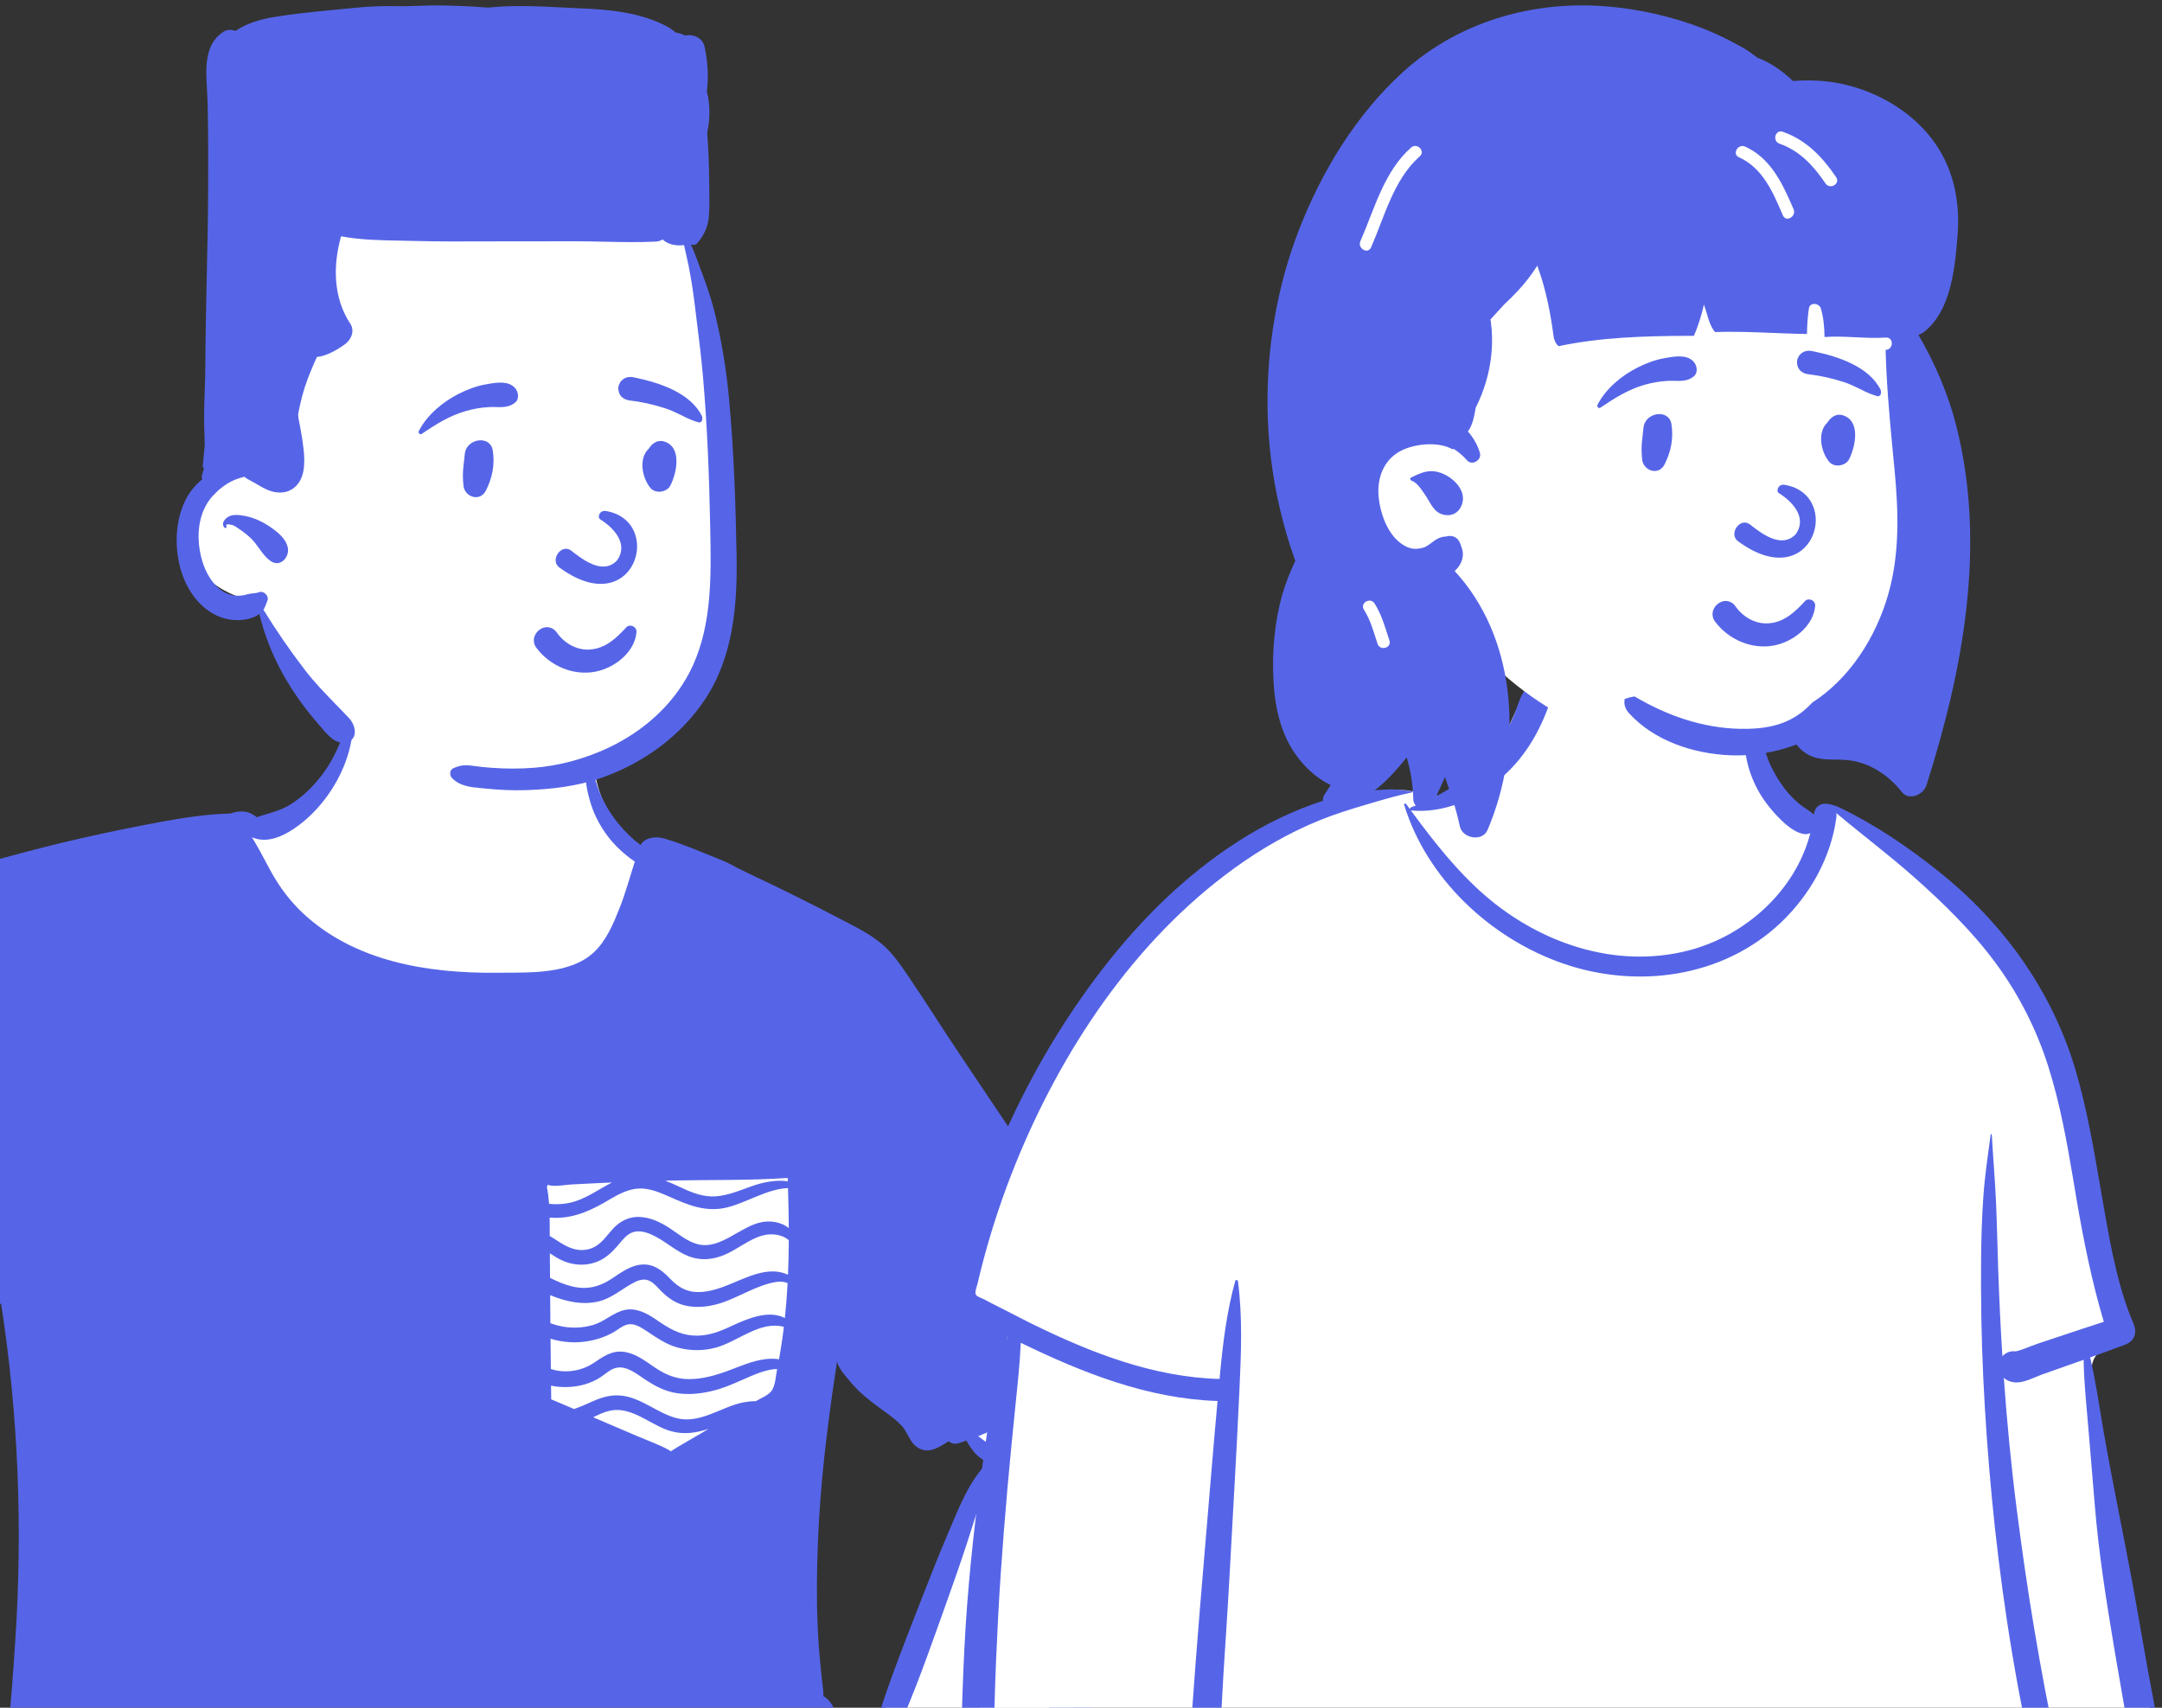 <svg width="276" height="218" viewBox="0 0 276 218" fill="none" xmlns="http://www.w3.org/2000/svg">
<rect x="0" y="0" width="276" height="218" fill="#333333" stroke="none"/>
<path fill-rule="evenodd" clip-rule="evenodd" d="M47.96 85.846C58.516 85.09 72.987 87.183 76.041 99.224C76.988 103.606 78.853 105.529 81.987 108.394C101.882 133.867 32.469 138.15 28.9 113.31C21.383 116.048 13.2 116.628 5.678 119.397C1.599 120.904 -2.101 123.283 -5.646 125.771C-20.101 136.042 -34.352 146.606 -48.756 156.95C-43.182 159.518 -32.584 169.321 -36.903 175.909C-37.909 177.193 -39.402 178.077 -40.723 179.016L-41.419 179.513C-42.917 180.587 -45.44 182.418 -46.835 183.413L-47.092 183.6C-47.193 183.674 -47.306 183.756 -47.409 183.829C-37.351 198.541 -25.578 212.116 -12.52 224.235C-11.409 225.27 -11.864 227.581 -13.473 227.851L-15.39 228.132C-21.581 229.033 -27.889 229.845 -34.127 229.356C-40.203 228.694 -43.864 223.314 -48.017 219.417C-56.311 210.937 -64.031 201.89 -71.064 192.334L-71.21 192.132C-73.399 189.14 -76.304 186.082 -76.517 182.218C-76.904 181.057 -75.884 179.392 -74.903 178.6L-74.569 178.117C-69.31 170.551 -63.358 163.255 -55.901 157.775C-55.929 156.958 -55.552 156.1 -54.805 155.559L-23.641 132.998C-15.6 127.463 -8.127 120.957 0.589 116.487C9.5 112.194 19.558 112.026 28.69 108.443C28.884 105.861 34.31 105.202 34.138 105.6C39.864 102.144 42.811 98.03 43.72 94.249C44.63 90.47 43.499 87.021 47.96 85.846ZM125.025 166.846C134.66 152.341 143.846 168.389 147.857 178.062C152.597 191.299 142.781 207.581 136.441 218.992C134.105 222.161 131.033 228.845 126.917 229.33C116.545 229.288 106.159 228.558 95.782 228.34C89.08 226.677 98.482 216.603 104.976 220.282C106.944 221.019 107.927 223.254 109.845 223.971C110.545 224.12 110.593 223.808 110.877 223.112L110.918 223.014C111.425 221.809 111.916 220.598 112.415 219.389C116.641 208.98 121.108 198.663 125.549 188.35C126.498 186.111 125.167 184.267 123.437 182.934C122.113 181.843 116.419 179.181 121.783 180.352C119.718 175.556 122.2 170.687 125.025 166.846ZM101.101 146.991C102.028 146.874 103.22 147.81 103.362 148.716C104.546 156.227 103.227 163.653 101.646 171L101.356 172.346C100.773 175.026 100.121 177.759 98.667 180.107C97.183 182.504 94.938 184.311 92.361 185.409C84.094 188.705 73.811 185.446 67.73 179.284C63.839 173.952 67.26 167.255 67.912 161.411C67.295 159.836 67.068 158.016 66.711 156.392L66.667 156.198L65.281 150.142C64.974 148.806 65.948 146.978 67.547 147.162C78.695 148.441 89.965 148.384 101.101 146.991Z" fill="white"/>
<path fill-rule="evenodd" clip-rule="evenodd" d="M140.037 164.949C140.003 164.799 140.182 164.685 140.299 164.797C142.26 166.688 143.645 169.105 145.166 171.345C146.614 173.478 148.19 175.529 149.27 177.883C150.273 180.071 150.92 182.291 151.113 184.696C151.305 187.084 151.056 189.477 150.635 191.828C149.806 196.461 148.036 200.848 146.092 205.109C144.202 209.251 142.067 213.275 139.813 217.226L139.004 218.637C138.018 220.355 137.022 222.068 135.955 223.732C134.627 225.803 133.415 227.94 131.664 229.669C130.421 230.898 128.078 229.669 128.644 227.911C128.89 227.145 129.084 226.424 129.464 225.714C129.754 225.173 130.081 224.648 130.387 224.114C131.001 223.048 131.609 221.977 132.223 220.91C133.511 218.669 134.869 216.468 136.146 214.219C138.361 210.319 140.452 206.344 142.302 202.256L142.519 201.772C144.221 197.985 145.833 194.063 146.58 189.967C147.367 185.651 146.662 181.582 145.131 177.526C144.337 175.428 143.446 173.378 142.52 171.335L142.342 170.945C141.447 168.995 140.498 167.056 140.037 164.949ZM44.791 90.296C44.809 90.219 44.938 90.214 44.95 90.296C45.501 93.961 44.275 97.837 42.279 100.886C41.189 102.551 39.845 104.055 38.261 105.264L38.138 105.357C36.52 106.566 34.335 107.735 32.326 106.95C32.263 106.926 32.204 106.899 32.149 106.867C32.376 107.217 32.584 107.586 32.796 107.954C33.428 109.05 33.994 110.186 34.61 111.291C35.712 113.269 37.024 115.038 38.682 116.588C45.314 122.78 54.626 124.251 63.371 124.181L63.988 124.175C67.829 124.148 72.853 124.344 75.819 121.563C77.412 120.069 78.289 117.945 79.083 115.952C79.862 113.997 80.395 111.98 81.042 109.992C79.691 109.066 78.451 107.934 77.477 106.611C76.462 105.234 75.695 103.683 75.253 102.028L75.187 101.781C74.845 100.461 74.5 98.715 75.052 97.468C75.115 97.324 75.35 97.334 75.418 97.468C75.715 98.065 75.771 98.737 75.955 99.375C76.167 100.117 76.407 100.854 76.724 101.557C77.336 102.92 78.144 104.214 79.114 105.348C79.915 106.287 80.782 107.148 81.774 107.873C82.359 106.863 83.713 106.727 84.849 107.06C86.37 107.505 87.871 108.076 89.338 108.679L89.631 108.8C91.081 109.402 92.72 109.955 94.078 110.776C94.902 111.169 95.692 111.565 96.436 111.915C100.141 113.656 103.792 115.505 107.426 117.388L108.205 117.792C109.727 118.585 111.236 119.386 112.56 120.492C113.908 121.618 114.954 123.157 115.938 124.6C118.187 127.898 120.305 131.291 122.528 134.607C127.017 141.298 131.506 147.99 136.022 154.666C137.114 156.281 138.345 157.858 139.325 159.542C140.263 161.152 140.238 162.805 140.055 164.602L140.02 164.932C139.67 168.228 139.067 171.393 137.218 174.22C134.308 178.664 129.724 181.431 124.876 183.336C125.468 183.777 126.024 184.253 126.73 184.557C127.816 185.021 128.975 185.261 130.15 185.357C131.403 185.458 132.815 185.145 133.831 185.997C134.238 186.337 134.25 187.156 133.831 187.496C132.855 188.293 131.593 188.065 130.404 187.931L130.332 187.924C129.229 187.802 128.141 187.597 127.104 187.192C126.849 187.091 126.594 186.979 126.349 186.855C126.357 186.877 126.361 186.902 126.357 186.93C126.179 188.286 125.796 189.568 125.39 190.863L125.132 191.685C124.609 193.362 124.082 195.034 123.539 196.707C122.507 199.891 121.381 203.046 120.251 206.196L119.276 208.915C118.275 211.704 117.261 214.489 116.14 217.232C115.448 218.925 114.752 220.617 114.057 222.308C113.378 223.959 112.814 225.742 111.972 227.315C111.279 228.609 109.391 227.682 109.693 226.352C110.091 224.607 110.841 222.875 111.413 221.176C111.995 219.452 112.566 217.726 113.158 216.005C114.187 213.017 115.328 210.069 116.475 207.124L117.611 204.204C118.726 201.343 119.854 198.484 121.059 195.66L121.191 195.351C122.442 192.397 123.736 189.076 126.011 186.787C126.039 186.755 126.081 186.739 126.122 186.735C125.564 186.432 125.04 186.064 124.58 185.629L124.558 185.606C124.375 185.413 123.624 184.463 123.382 183.895C123.067 184.007 122.752 184.115 122.438 184.221C121.889 184.407 121.435 184.273 121.114 183.979L120.503 184.358C119.85 184.757 119.148 185.135 118.426 185.154C117.517 185.179 116.803 184.677 116.318 183.936C115.881 183.275 115.621 182.561 115.068 181.968C114.524 181.386 113.896 180.894 113.252 180.426L112.494 179.874C111.105 178.859 109.758 177.833 108.639 176.493C108.077 175.817 107.323 175.013 106.981 174.2C106.914 174.044 106.873 173.895 106.865 173.752C106.79 174.26 106.713 174.769 106.636 175.277C105.563 182.423 104.695 189.619 104.417 196.844C104.281 200.409 104.221 203.977 104.38 207.543C104.458 209.324 104.589 211.104 104.768 212.879C104.856 213.768 104.948 214.656 105.057 215.542L105.081 215.747C105.113 216.018 105.133 216.28 105.11 216.53C105.975 216.956 106.473 218.035 106.82 218.877C107.083 219.519 106.879 220.143 106.454 220.593C106.961 221.056 107.414 221.599 107.793 222.221C107.87 222.347 107.704 222.445 107.607 222.366C106.983 221.871 106.311 221.463 105.611 221.15C105.243 221.29 104.842 221.327 104.472 221.226C104.071 221.115 103.725 220.848 103.475 220.507C101.486 220.18 99.419 220.579 97.628 221.825C97.257 222.085 96.92 222.378 96.599 222.697C96.544 222.753 96.487 222.824 96.43 222.892L96.821 223.042C96.983 223.104 97.115 223.151 97.166 223.162C97.507 223.231 97.853 223.269 98.199 223.298L98.719 223.341C100.711 223.506 102.698 223.561 104.551 224.395C104.941 224.57 104.805 225.171 104.437 225.272C103.084 225.639 101.741 225.611 100.363 225.512L100.068 225.49C98.787 225.392 97.412 225.397 96.162 225.044C96.461 225.862 96.054 226.931 94.805 227.098C91.054 227.598 87.278 227.362 83.523 227.031C79.73 226.696 75.939 226.38 72.136 226.181C59.835 225.533 47.516 225.658 35.204 225.834L28.247 225.935C22.698 226.013 17.149 226.073 11.6 226.031L9.003 226.007C7.906 225.996 6.808 225.983 5.711 225.95L5.054 225.929C3.747 225.882 2.018 226.078 0.883 225.305C-0.054 224.667 -0.262 223.499 0.303 222.555C0.466 222.284 0.69 222.042 0.924 221.806C1.404 217.703 1.674 213.58 1.949 209.458C2.905 195.036 2.347 180.689 0.141 166.412C-5.776 168.222 -11.604 170.491 -17.281 172.925C-20.352 174.242 -23.407 175.608 -26.427 177.04C-29.183 178.349 -31.951 179.984 -34.896 180.835C-35.164 181.072 -35.538 181.186 -35.87 181.08L-35.913 181.065H-35.915C-36.218 181.135 -36.555 181.093 -36.885 180.894C-36.952 180.853 -37.019 180.812 -37.086 180.77L-37.186 180.707C-38.223 180.053 -39.266 179.249 -39.999 178.265C-40.891 179.091 -41.849 179.849 -42.791 180.617C-43.814 181.451 -44.833 182.289 -45.844 183.136C-46.245 183.472 -46.688 183.793 -47.042 184.18L-47.094 184.237C-47.102 184.247 -47.11 184.256 -47.117 184.265C-45.584 185.257 -44.243 186.763 -43.041 188.071C-41.75 189.476 -40.504 190.925 -39.268 192.38L-38.072 193.792C-29.611 203.786 -21.064 214.143 -10.11 221.489C-8.379 222.65 -10.03 225.478 -11.749 224.291C-15.003 222.05 -18.082 219.56 -21.039 216.94C-26.22 212.353 -30.883 207.207 -35.248 201.844C-37.458 199.13 -39.602 196.349 -41.703 193.55L-42.416 192.601C-43.366 191.335 -44.312 190.065 -45.217 188.766L-45.406 188.494C-46.2 187.348 -47.044 186.06 -47.556 184.741C-47.752 184.94 -47.975 185.107 -48.299 185.234C-48.854 185.45 -49.535 184.995 -49.67 184.454C-50.001 183.141 -48.86 182.36 -47.931 181.663C-46.804 180.821 -45.655 180.008 -44.504 179.199L-44.093 178.909C-42.654 177.887 -41.207 176.84 -39.639 176.033C-39.592 175.97 -39.535 175.911 -39.47 175.859C-39.395 175.801 -39.322 175.743 -39.248 175.686C-41.121 172.648 -43.175 169.727 -45.466 166.967C-47.19 164.892 -49.019 162.909 -50.955 161.032L-51.825 160.189C-53.14 158.919 -54.508 157.63 -55.968 156.525L-56.425 157.044C-57.035 157.734 -57.651 158.419 -58.303 159.068C-59.586 160.343 -60.851 161.645 -62.11 162.945C-64.201 165.11 -66.221 167.34 -68.234 169.574L-69.241 170.691C-71.338 173.019 -73.585 175.304 -75.491 177.792L-75.586 177.918C-76.419 179.035 -77.011 180.27 -76.624 181.689C-76.251 183.056 -75.364 184.269 -74.599 185.45L-74.523 185.568C-71.401 190.433 -68.057 195.174 -64.474 199.711C-57.3 208.797 -49.116 217.409 -39.35 223.727C-37.997 224.602 -39.261 226.779 -40.617 225.894C-46.32 222.164 -51.559 217.685 -56.379 212.875C-60.803 208.46 -64.813 203.599 -68.57 198.61C-70.402 196.176 -72.157 193.691 -73.839 191.149C-75.469 188.684 -77.356 186.147 -78.538 183.427C-79.158 181.996 -79.386 180.447 -78.879 178.94C-78.413 177.554 -77.493 176.403 -76.535 175.321L-76.445 175.22C-74.244 172.746 -72.003 170.302 -69.743 167.881C-67.474 165.452 -65.102 163.111 -62.68 160.837C-60.778 159.049 -58.795 157.472 -56.674 156.011C-56.865 155.876 -57.056 155.746 -57.25 155.62C-57.843 155.235 -57.992 154.41 -57.473 153.886C-56.054 152.453 -54.419 151.207 -52.881 149.903C-51.435 148.676 -49.989 147.449 -48.543 146.221C-45.6 143.725 -42.657 141.228 -39.714 138.73C-34.428 134.245 -29.171 129.729 -23.903 125.223C-21.706 123.345 -19.489 121.491 -17.277 119.631L-13.348 116.323L-11.426 114.709C-10.441 113.884 -9.436 113.068 -8.316 112.439C-5.681 110.959 -2.514 110.318 0.389 109.533L0.582 109.481C3.838 108.59 7.111 107.751 10.403 107.003C13.698 106.255 17.007 105.575 20.33 104.958C23.316 104.403 26.373 103.927 29.418 103.857C30.174 103.569 31.122 103.468 31.866 103.776C32.172 103.903 32.494 104.09 32.779 104.327C34.268 103.803 35.737 103.553 37.128 102.667C38.518 101.784 39.747 100.623 40.781 99.343C42.92 96.695 44.039 93.565 44.791 90.296ZM79.024 179.998C77.843 179.916 76.781 180.404 75.727 180.923C76.321 181.181 76.915 181.437 77.509 181.69L81.463 183.38C82.769 183.936 84.152 184.421 85.393 185.107C85.483 185.156 85.553 185.216 85.607 185.285C86.897 184.458 88.262 183.72 89.571 182.934C89.87 182.756 90.17 182.577 90.471 182.397C88.913 182.919 87.316 183.18 85.624 182.691C83.367 182.04 81.408 180.166 79.024 179.998ZM82.258 176.039L82.046 175.895C80.901 175.109 79.534 174.098 78.144 174.804C77.489 175.138 76.952 175.675 76.307 176.033C75.658 176.395 74.944 176.672 74.219 176.84C73.018 177.117 71.641 177.158 70.348 176.89L70.368 178.638C71.346 179.042 72.317 179.456 73.289 179.873C73.92 179.657 74.527 179.398 75.166 179.113L75.596 178.92C76.826 178.367 78.068 177.997 79.427 178.172C81.986 178.501 83.92 180.404 86.367 181.038C89.368 181.817 92.075 179.578 94.909 179.024C95.377 178.932 95.859 178.878 96.338 178.87L96.497 178.869L96.567 178.827C97.177 178.469 98.091 178.127 98.516 177.524C98.977 176.872 99.017 175.776 99.168 175.009C99.184 174.933 99.2 174.854 99.214 174.777C98.947 174.777 98.675 174.79 98.399 174.842C97.534 175.002 96.719 175.308 95.913 175.651C94.388 176.299 92.897 177.036 91.291 177.468C89.72 177.89 88.077 178.091 86.458 177.857C84.878 177.629 83.566 176.916 82.258 176.039ZM82.504 169.894L82.267 169.741C81.642 169.342 80.925 168.929 80.158 169.076C79.474 169.208 78.886 169.753 78.289 170.089C76.981 170.827 75.513 171.23 74.017 171.333C72.771 171.418 71.479 171.266 70.281 170.896L70.322 174.765C70.761 174.905 71.215 175.005 71.694 175.041C73.145 175.149 74.562 174.801 75.78 174L76.395 173.591C77.449 172.897 78.439 172.348 79.834 172.6C81.215 172.853 82.374 173.738 83.503 174.509L83.688 174.634C84.984 175.491 86.299 176.043 87.89 176.057C89.608 176.07 91.305 175.592 92.904 175.004C94.492 174.421 96.001 173.722 97.699 173.508C98.219 173.443 98.852 173.423 99.448 173.526C99.527 173.086 99.601 172.65 99.672 172.211C99.826 171.268 99.957 170.327 100.072 169.385C97.059 168.574 94.278 171.197 91.481 172.006C89.857 172.474 88.091 172.469 86.468 172.016C84.966 171.596 83.785 170.727 82.504 169.894ZM82.511 163.378C81.868 163.254 81.233 163.551 80.686 163.856C79.291 164.63 78.087 165.707 76.507 166.114C74.475 166.637 72.252 166.186 70.234 165.33C70.242 166.525 70.251 167.72 70.262 168.915C70.641 169.058 71.031 169.174 71.428 169.267C72.84 169.589 74.337 169.546 75.729 169.138C77.147 168.723 78.234 167.602 79.657 167.251C81.112 166.892 82.483 167.591 83.655 168.386L84.008 168.627C85.347 169.536 86.647 170.326 88.323 170.481C90.096 170.644 91.636 170.089 93.22 169.353L93.589 169.183C95.594 168.261 98.196 167.212 100.197 168.261C100.355 166.773 100.469 165.285 100.546 163.795C100.27 163.692 99.985 163.618 99.656 163.616C98.871 163.612 98.047 163.86 97.315 164.118C95.716 164.683 94.227 165.525 92.644 166.129C91.142 166.704 89.479 167.003 87.879 166.746C86.395 166.507 85.282 165.732 84.256 164.669L84.107 164.512C83.659 164.033 83.177 163.507 82.511 163.378ZM83.686 157.854C82.944 157.462 82.042 157.098 81.183 157.212C80.366 157.32 79.82 157.875 79.316 158.469L79.044 158.794C78.141 159.862 77.254 160.758 75.865 161.198C74.424 161.65 72.898 161.473 71.558 160.81C71.082 160.574 70.639 160.281 70.195 159.991L70.218 163.13C71.107 163.572 72.012 163.973 73.006 164.215C74.839 164.661 76.397 164.33 77.965 163.319L78.13 163.212C79.311 162.436 80.521 161.513 81.981 161.426C83.404 161.34 84.472 162.13 85.41 163.097L85.52 163.211C86.702 164.458 87.896 165.067 89.655 164.923C91.36 164.784 92.956 164.031 94.518 163.381L94.659 163.323C96.088 162.736 97.734 162.132 99.302 162.356C99.679 162.409 100.165 162.526 100.597 162.729C100.66 161.26 100.69 159.79 100.695 158.319C99.804 157.545 98.417 157.417 97.302 157.734C95.555 158.229 94.125 159.509 92.456 160.203C90.977 160.82 89.435 160.958 87.926 160.375C86.367 159.772 85.146 158.625 83.686 157.854ZM100.597 151.67C97.987 151.76 95.432 153.459 92.941 154.107C90.155 154.83 87.883 153.844 85.403 152.75L85.082 152.61C83.81 152.05 82.442 151.548 81.032 151.776C79.657 152.001 78.441 152.762 77.258 153.451L77.032 153.582C74.878 154.808 72.686 155.648 70.17 155.438C70.184 156.228 70.179 157.015 70.181 157.787C70.594 158.023 70.991 158.291 71.369 158.535L71.505 158.62C72.703 159.371 73.939 159.863 75.368 159.401C76.749 158.952 77.398 157.75 78.347 156.76C79.219 155.85 80.356 155.298 81.63 155.35C83.001 155.405 84.298 156.009 85.431 156.748C86.564 157.486 87.66 158.44 88.986 158.81C91.96 159.636 94.508 156.49 97.321 156C98.502 155.793 99.804 156.055 100.695 156.767C100.685 155.071 100.648 153.37 100.597 151.67ZM78.126 150.958C77.759 150.972 77.391 150.987 77.023 151.003C75.662 151.062 74.3 151.129 72.939 151.205C71.996 151.257 70.838 151.546 69.913 151.258C69.89 151.353 69.858 151.444 69.817 151.532C69.956 152.229 70.043 152.949 70.096 153.678C70.95 153.77 71.818 153.738 72.659 153.563C74.68 153.144 76.321 151.869 78.126 150.958ZM100.558 150.373C95.586 150.716 90.577 150.598 85.597 150.705L85 150.719C84.976 150.719 84.953 150.722 84.93 150.722C85.5 150.943 86.067 151.196 86.632 151.455L87.195 151.714C88.53 152.327 89.887 152.829 91.38 152.721C92.98 152.605 94.486 151.951 95.982 151.424C97.407 150.92 99.05 150.581 100.572 150.802C100.567 150.659 100.563 150.517 100.558 150.373Z" fill="#5665E7"/>
<path fill-rule="evenodd" clip-rule="evenodd" d="M59.347 16.092C70.518 16.092 86.868 23.554 88.098 30.733C89.546 39.194 92.765 71.008 91.012 81.419C89.261 91.83 82.428 99.522 67.32 99.522C52.212 99.522 40.934 91.28 38.345 88.45C35.756 85.619 32.619 76.813 32.619 76.813C32.619 76.813 24.347 75.41 24.308 68.813C24.27 62.217 28.464 60.178 28.464 60.178C28.464 60.178 26.2 32.812 30.957 26.035C35.715 19.257 48.177 16.092 59.347 16.092Z" fill="white"/>
<path fill-rule="evenodd" clip-rule="evenodd" d="M93.073 50.941C93.685 57.591 93.915 64.299 94.033 70.974C94.147 77.299 93.591 83.896 89.988 89.305C86.839 94.036 82.042 97.47 76.701 99.324C73.661 100.381 70.295 100.772 67.085 100.869C65.427 100.918 63.764 100.847 62.116 100.676C61.908 100.654 61.699 100.635 61.491 100.617C60.095 100.493 58.71 100.369 57.693 99.314C57.372 98.981 57.376 98.298 57.851 98.082C58.753 97.67 59.365 97.627 60.355 97.763C61.175 97.875 61.997 97.964 62.823 98.02C64.594 98.145 66.377 98.149 68.147 98.013C71.401 97.763 74.73 96.844 77.684 95.45C82.318 93.262 86.297 89.676 88.446 84.971C90.909 79.583 90.785 73.353 90.669 67.551L90.665 67.313C90.537 60.877 90.299 54.462 89.74 48.048C89.529 45.622 89.227 43.208 88.925 40.794C88.84 40.115 88.755 39.435 88.672 38.755C88.473 37.11 88.212 35.472 87.891 33.846C87.794 33.356 87.681 32.869 87.568 32.382C87.483 32.016 87.398 31.651 87.321 31.284C87.189 31.305 87.055 31.317 86.917 31.323C86.095 31.351 85.196 31.15 84.586 30.566C84.351 30.725 84.054 30.826 83.697 30.843C81.509 30.951 79.301 30.903 77.097 30.855C75.892 30.829 74.689 30.803 73.492 30.802C70.093 30.8 66.692 30.802 63.29 30.812C62.771 30.813 62.252 30.815 61.734 30.817C58.853 30.828 55.967 30.839 53.09 30.762C52.48 30.746 51.866 30.736 51.251 30.725C48.673 30.68 46.058 30.635 43.54 30.168C42.492 33.896 42.529 37.991 44.715 41.321C45.332 42.26 44.831 43.366 44.026 43.953C43.204 44.551 41.725 45.469 40.46 45.563C40.412 45.673 40.361 45.783 40.312 45.893C40.238 46.057 40.164 46.222 40.092 46.385C39.489 47.762 38.945 49.147 38.564 50.604C38.368 51.355 38.199 52.118 38.057 52.886C38.069 53.021 38.081 53.155 38.095 53.289C38.095 53.303 38.097 53.316 38.099 53.332C38.107 53.387 38.116 53.45 38.123 53.486C38.141 53.58 38.158 53.675 38.176 53.77C38.23 54.06 38.285 54.351 38.343 54.641C38.526 55.576 38.667 56.519 38.768 57.465C38.951 59.197 38.933 61.448 37.245 62.474C36.342 63.023 35.26 62.966 34.306 62.597C33.774 62.392 33.308 62.116 32.827 61.831C32.729 61.772 32.63 61.714 32.529 61.655C32.375 61.565 32.216 61.481 32.058 61.398C31.86 61.293 31.661 61.189 31.471 61.07C31.376 61.011 31.286 60.941 31.201 60.866C30.562 61.001 29.939 61.255 29.588 61.429C28.65 61.895 27.826 62.57 27.125 63.346C25.637 64.997 25.19 67.323 25.398 69.483C25.593 71.491 26.381 73.799 27.969 75.137C28.66 75.719 29.521 76.059 30.432 76.049C30.881 76.046 31.294 75.951 31.727 75.837C31.912 75.788 32.115 75.767 32.318 75.746C32.585 75.718 32.851 75.69 33.075 75.6C33.659 75.367 34.379 76.081 34.141 76.668C34.088 76.798 34.041 76.924 33.997 77.046C33.891 77.335 33.793 77.6 33.635 77.843C35.264 80.503 37.048 83.082 38.947 85.556C40.15 87.122 41.504 88.514 42.863 89.912C43.437 90.501 44.012 91.092 44.577 91.698C45.418 92.599 45.768 94.374 44.246 94.76C42.909 95.102 41.87 93.875 41.045 92.902C40.935 92.771 40.828 92.645 40.725 92.528C37.115 88.421 34.387 83.705 33.109 78.382C32.534 78.791 31.873 79.013 31.176 79.11C29.789 79.301 28.386 79.027 27.17 78.325C22.567 75.666 21.454 68.481 23.609 63.977C24.13 62.894 24.897 61.925 25.834 61.174C25.76 61.033 25.731 60.867 25.778 60.689C25.862 60.378 25.953 60.071 26.049 59.765C25.944 59.718 25.867 59.622 25.882 59.479C25.955 58.729 26.027 57.98 26.098 57.231L26.137 56.822C26.129 56.416 26.116 56.01 26.104 55.603C26.076 54.671 26.048 53.738 26.059 52.801C26.07 51.803 26.104 50.806 26.137 49.809C26.177 48.662 26.216 47.515 26.22 46.367C26.233 42.651 26.314 38.936 26.396 35.222C26.479 31.458 26.561 27.694 26.572 23.927C26.584 20.269 26.592 16.604 26.496 12.948C26.494 12.922 26.494 12.896 26.493 12.871C26.493 12.848 26.492 12.825 26.492 12.802C26.48 12.353 26.451 11.881 26.422 11.397C26.26 8.722 26.077 5.669 28.498 4.066C28.968 3.755 29.555 3.751 30.066 3.952C31.538 2.926 33.383 2.432 35.148 2.147C37.749 1.727 40.368 1.475 42.988 1.223C43.755 1.149 44.521 1.075 45.287 0.997C47.054 0.818 48.913 0.75 50.691 0.789C51.617 0.809 52.548 0.776 53.481 0.742C54.361 0.711 55.243 0.679 56.122 0.693C58.175 0.726 60.245 0.803 62.306 0.972C62.354 0.967 62.403 0.963 62.451 0.958C62.5 0.954 62.55 0.949 62.598 0.944C65.72 0.645 68.84 0.803 71.961 0.962C72.716 1 73.472 1.039 74.228 1.07C77.922 1.226 81.823 1.608 85.141 3.377C85.567 3.604 85.929 3.862 86.237 4.15C86.669 4.211 87.082 4.333 87.451 4.539C88.519 4.323 89.711 4.802 89.965 6.042C90.332 7.858 90.472 9.69 90.251 11.533C90.249 11.556 90.246 11.58 90.243 11.604C90.241 11.625 90.238 11.647 90.236 11.668C90.682 13.377 90.652 15.244 90.281 16.93C90.438 19.059 90.527 21.195 90.539 23.328C90.541 23.651 90.546 23.974 90.55 24.299C90.567 25.459 90.584 26.627 90.477 27.776C90.356 29.068 89.824 30.092 88.987 31.074C88.829 31.259 88.562 31.289 88.341 31.244C88.283 31.233 88.234 31.217 88.188 31.198C88.601 32.084 88.943 33.014 89.278 33.924C89.352 34.126 89.426 34.326 89.5 34.525C90.15 36.269 90.779 38.042 91.225 39.849C92.13 43.492 92.726 47.204 93.073 50.941ZM30.382 67.427C30.195 67.298 30.007 67.168 29.803 67.072C29.777 67.06 28.699 66.71 28.908 67.171C28.979 67.325 28.793 67.496 28.662 67.36C28.288 66.98 28.496 66.524 28.853 66.185C29.495 65.573 30.455 65.715 31.245 65.861C32.342 66.063 33.409 66.544 34.334 67.16C35.329 67.823 36.558 68.742 36.755 69.999C36.934 71.155 35.785 72.428 34.603 71.655C33.963 71.236 33.515 70.612 33.066 69.986C32.745 69.541 32.424 69.093 32.032 68.719C31.569 68.278 31.069 67.89 30.54 67.535C30.487 67.5 30.435 67.464 30.382 67.427Z" fill="#5665E7"/>
<path fill-rule="evenodd" clip-rule="evenodd" d="M71.848 85.302C70.526 84.762 69.346 83.862 68.483 82.712C68.183 82.311 68.106 81.89 68.168 81.503C68.239 81.069 68.496 80.675 68.846 80.412C69.197 80.147 69.637 80.016 70.061 80.083C70.431 80.141 70.798 80.343 71.089 80.762L71.15 80.846C71.663 81.54 72.331 82.109 73.092 82.477C73.826 82.831 74.647 82.996 75.497 82.9C77.115 82.718 78.23 81.842 79.415 80.653C79.562 80.503 79.709 80.349 79.856 80.191C79.95 80.049 80.08 79.957 80.223 79.909C80.383 79.855 80.563 79.859 80.729 79.916C80.888 79.972 81.031 80.078 81.127 80.218C81.217 80.351 81.269 80.516 81.252 80.706C81.143 81.937 80.5 83.037 79.585 83.9C78.57 84.859 77.223 85.522 75.956 85.755C74.56 86.011 73.137 85.828 71.848 85.302ZM76.615 66.298C78.1 67.201 80.364 69.308 78.766 71.547C76.884 73.522 74.176 71.258 72.842 70.234C71.604 69.441 70.213 71.482 71.361 72.408C81.006 79.552 84.92 66.534 77.367 65.236C76.534 65.093 76.226 66.019 76.615 66.298ZM59.332 57.989C59.496 55.951 62.599 55.488 62.908 57.505C63.184 59.311 62.859 60.971 62.045 62.597C61.268 64.152 59.315 63.427 59.166 62.012C58.968 60.115 59.23 59.256 59.332 57.989ZM82.952 57.087C83.385 56.52 84.01 56.133 84.757 56.352C87.096 57.035 86.406 60.356 85.585 61.972C85.139 62.85 83.697 63.072 83.045 62.3C81.982 61.04 81.474 58.522 82.824 57.281C82.861 57.217 82.902 57.152 82.952 57.087ZM62.012 49.071L62.382 49.006C63.524 48.808 64.945 48.618 65.753 49.537C66.182 50.025 66.329 50.93 65.753 51.397C64.74 52.217 63.618 51.899 62.404 51.969C61.403 52.026 60.441 52.192 59.477 52.468C57.362 53.072 55.638 54.176 53.832 55.389C53.595 55.548 53.353 55.245 53.466 55.023C54.509 52.979 56.529 51.301 58.554 50.278C59.635 49.731 60.817 49.278 62.012 49.071ZM80.82 48.155L81.103 48.213C84.18 48.856 88.177 50.141 89.633 53.164C89.689 53.592 89.63 53.683 89.583 53.743L89.567 53.763C89.527 53.814 89.496 53.885 89.311 53.943C89.26 53.93 89.207 53.917 89.155 53.904C88.487 53.729 87.959 53.487 87.448 53.237L86.892 52.964C86.249 52.648 85.6 52.344 84.912 52.12C83.444 51.641 81.934 51.303 80.401 51.123C80.069 51.084 79.749 50.972 79.496 50.779C79.257 50.597 79.073 50.344 78.99 50.008C78.882 49.574 78.913 49.244 79.146 48.852C79.321 48.558 79.573 48.353 79.86 48.236C80.153 48.117 80.488 48.089 80.82 48.155Z" fill="#5665E7"/>
<path fill-rule="evenodd" clip-rule="evenodd" d="M270.26 197.106C269.468 192.626 268.74 188.134 268.08 183.633C267.766 181.495 267.46 179.356 267.185 177.213C266.993 175.712 266.699 173.995 267.721 172.883C269.158 171.319 270.462 169.979 270.638 167.737C270.804 165.628 270.091 163.329 269.645 161.281C268.71 156.988 267.547 152.747 266.261 148.547C264.954 144.28 263.521 140.052 262.067 135.833C260.709 131.889 259.403 127.909 257.633 124.123C254.275 116.941 248.594 111.622 241.572 108.071C239.826 107.187 236.263 104.034 234.439 103.328C232.762 102.679 232.768 104.574 231.118 103.86C229.797 103.289 228.569 102.528 227.83 101.254C227.028 99.87 225.016 97.934 224.709 96.323C224.06 92.908 224.763 90.001 222.327 87.431C220.164 85.149 217.257 83.585 214.249 82.746C207.632 80.9 198.808 82.19 194.815 88.342C192.909 91.28 192.242 94.83 189.669 97.227C187.422 99.32 187.925 100.752 185.015 101.831C184.85 101.892 180.383 100.933 180.218 100.995C177.034 100.313 173.992 102.221 171.071 103.328C166.717 104.978 162.571 107.126 158.677 109.679C150.823 114.826 144.097 121.51 138.552 129.074C132.961 136.7 128.623 145.248 125.534 154.182C124.784 156.352 124.11 158.548 123.516 160.766C123.183 162.007 122.828 163.295 123.233 164.566C123.564 165.605 124.301 166.379 125.166 167.003C126.34 167.848 128.693 168.398 128.647 170.099C128.612 171.392 128.173 172.753 127.959 174.03C127.704 175.553 127.495 177.083 127.286 178.612C126.334 185.568 125.593 192.564 125.265 199.581C124.942 206.489 124.675 213.538 125.154 220.445C125.185 220.9 125.321 221.318 125.54 221.671C125.335 221.75 125.32 222.131 125.574 222.185C125.752 222.223 125.93 222.261 126.108 222.298C126.479 222.578 126.94 222.751 127.472 222.767C127.832 222.779 128.192 222.795 128.552 222.813C132.349 223.607 136.145 224.358 139.992 224.926C144.668 225.616 149.357 226.178 154.062 226.636C163.728 227.576 173.318 227.264 182.997 226.757C192.661 226.252 202.32 226.134 211.994 226.385C221.676 226.637 231.355 227.058 241.04 227.231C251.86 227.423 262.663 227.128 273.452 226.268C274.931 226.149 275.846 224.972 275.555 223.502C273.807 214.697 271.826 205.95 270.26 197.106Z" fill="white"/>
<path fill-rule="evenodd" clip-rule="evenodd" d="M177.2 100.778C178.2 100.734 179.221 100.896 180.219 100.995C180.306 101.003 180.339 101.137 180.241 101.157C178.455 101.531 176.688 102.042 174.933 102.561L174.182 102.782C172.203 103.368 170.283 103.972 168.368 104.753C164.55 106.31 160.925 108.41 157.588 110.824C144.739 120.117 135.44 134.187 129.571 148.755C127.978 152.711 126.627 156.766 125.534 160.889C125.268 161.892 125.017 162.899 124.78 163.909C124.71 164.205 124.407 164.964 124.573 165.267C124.72 165.535 125.293 165.701 125.558 165.839L126.456 166.305C128.206 167.207 131.121 168.691 131.414 168.836L131.87 169.06C139.328 172.718 147.297 175.82 155.69 176.034L155.755 175.317C156.129 171.353 156.621 167.368 157.692 163.526C157.75 163.32 158.013 163.389 158.037 163.573C158.634 168.122 158.443 172.705 158.234 177.274C157.866 185.367 157.376 193.456 156.94 201.546C156.722 205.593 156.441 209.638 156.186 213.682C155.932 217.735 155.849 221.885 155.267 225.904C155.138 226.8 154.089 227.287 153.294 227.193C152.415 227.088 151.739 226.314 151.735 225.426C151.725 223.085 152.019 220.715 152.182 218.379C152.337 216.16 152.504 213.942 152.675 211.724C153.299 203.63 154.017 195.544 154.681 187.453C154.916 184.583 155.17 181.716 155.432 178.849C146.541 178.562 138.235 175.268 130.311 171.419C130.196 174.023 129.919 176.624 129.651 179.219C128.903 186.459 128.243 193.695 127.749 200.957C127.499 204.625 127.318 208.298 127.159 211.97C127.082 213.776 127.018 215.581 126.97 217.387C126.953 217.989 126.939 218.591 126.926 219.193L126.899 220.572C126.877 221.446 126.788 222.256 126.053 222.892C125.306 223.538 124.298 223.573 123.559 222.892C122.57 221.98 122.745 220.739 122.774 219.516C122.798 218.484 122.828 217.451 122.862 216.419C122.93 214.356 123.017 212.292 123.123 210.23C123.494 203.02 124.236 195.838 125.204 188.686L125.583 185.925C126.289 180.792 127.064 175.543 128.643 170.599C128.029 170.292 127.416 169.985 126.805 169.675C125.722 169.126 124.602 168.611 123.549 168.006C122.714 167.526 121.993 166.866 121.761 165.894C121.501 164.811 121.898 163.626 122.161 162.569L122.184 162.476C122.442 161.412 122.721 160.352 123.014 159.297C124.204 155.019 125.676 150.824 127.398 146.731C130.847 138.538 135.298 130.754 140.736 123.716C145.63 117.381 151.412 111.636 158.189 107.327C161.501 105.22 165.032 103.49 168.766 102.267C170.511 101.696 172.41 101.198 174.237 100.995C175.223 100.884 176.21 100.82 177.2 100.778ZM194.927 87.795C196.116 86.517 198.479 87.839 197.908 89.531C196.565 93.51 194.426 97.139 191.09 99.754C187.953 102.213 184.211 103.809 180.183 103.468C180.152 103.465 180.125 103.458 180.101 103.446L180.448 103.917C183.174 107.605 186.049 111.243 189.515 114.257C196.576 120.4 206.19 123.713 215.474 121.356C222.778 119.502 229.213 113.724 231.106 106.36C230.835 106.482 230.512 106.524 230.158 106.447C228.644 106.118 227.144 104.525 226.169 103.382C225.112 102.146 224.287 100.812 223.682 99.303C222.575 96.543 222.22 92.989 223.732 90.316C223.918 89.986 224.348 90.171 224.384 90.493L224.442 90.995C224.734 93.5 225.097 95.925 226.277 98.209C226.856 99.327 227.549 100.418 228.392 101.355C228.843 101.855 229.333 102.334 229.861 102.754C230.376 103.163 230.999 103.459 231.46 103.929L231.544 104.019L231.546 104.002C231.663 103.011 232.359 102.573 233.039 102.601C233.698 102.627 234.471 102.917 234.771 103.056L234.799 103.069C239.393 105.275 243.624 108.151 247.606 111.342C255.841 117.939 262.01 126.564 264.999 136.721C266.466 141.706 267.308 146.842 268.197 151.954L268.744 155.087C269.574 159.807 270.5 164.619 272.373 169.01C272.857 170.145 272.484 171.21 271.296 171.657C269.813 172.215 268.324 172.755 266.833 173.289C267.565 176.43 268.012 179.68 268.561 182.837C269.726 189.548 271.155 196.216 272.379 202.918C273.006 206.345 273.57 209.784 274.196 213.21C274.498 214.861 274.812 216.509 275.118 218.159C275.282 219.048 275.432 219.94 275.589 220.831L275.616 220.979C275.707 221.449 275.819 221.935 275.69 222.405C275.543 222.941 275.125 223.32 274.751 223.705C274.443 224.021 273.999 224.023 273.623 223.851L273.498 223.793C272.825 223.479 272.298 223.165 272.059 222.405C271.908 221.924 271.854 221.383 271.756 220.888C271.566 219.938 271.386 218.988 271.216 218.034C270.877 216.126 270.546 214.217 270.223 212.306L269.92 210.517C268.884 204.352 267.899 198.149 267.401 191.918C267.181 189.153 266.947 186.391 266.71 183.629L266.533 181.557C266.309 178.935 266.034 176.246 265.996 173.588L265.104 173.904L260.755 175.443C259.676 175.824 258.303 176.606 257.142 176.463C256.574 176.393 256.141 176.215 255.806 175.89C256.208 181.545 256.75 187.189 257.472 192.805C258.13 197.916 258.859 203.02 259.719 208.099C260.146 210.615 260.583 213.129 261.059 215.635C261.297 216.889 261.543 218.14 261.796 219.391C261.922 220.015 262.072 220.639 262.17 221.268C262.283 221.988 262.084 222.431 261.682 223.024C261.352 223.51 260.691 223.761 260.156 223.425C259.446 222.98 259.076 222.593 258.867 221.783C258.678 221.045 258.563 220.276 258.415 219.53C258.144 218.153 257.883 216.775 257.63 215.394C257.101 212.507 256.614 209.611 256.179 206.708C254.645 196.481 253.673 186.167 253.181 175.837C252.938 170.74 252.864 165.639 252.907 160.537C252.929 157.922 253.014 155.299 253.199 152.691C253.386 150.05 253.775 147.462 254.124 144.847C254.136 144.755 254.266 144.75 254.271 144.847C254.436 147.779 254.693 150.708 254.82 153.647C254.941 156.453 254.994 159.262 255.09 162.068C255.216 165.756 255.391 169.448 255.623 173.135C256.042 172.677 256.674 172.413 257.306 172.516C258.222 172.323 259.208 171.843 260.081 171.55L263.373 170.451C265.104 169.872 266.834 169.298 268.571 168.741C267.019 163.515 265.955 158.211 265.046 152.831L264.641 150.411C263.84 145.647 262.975 140.881 261.523 136.269C259.997 131.418 257.711 126.909 254.68 122.826C251.692 118.802 248.058 115.259 244.315 111.945C241.111 109.108 237.684 106.546 234.415 103.787C234.45 103.97 234.457 104.171 234.426 104.392C233.732 109.479 231.079 114.217 227.382 117.741C219.955 124.821 208.959 126.289 199.454 122.97C190.257 119.759 182.127 112.154 179.255 102.743C179.206 102.582 179.421 102.518 179.508 102.636C179.667 102.855 179.828 103.073 179.988 103.292C179.977 103.205 180.022 103.11 180.129 103.069C183.48 101.775 186.772 99.939 189.284 97.341C190.508 96.075 191.577 94.641 192.421 93.094C192.825 92.353 193.188 91.586 193.477 90.793L193.551 90.588C193.902 89.594 194.195 88.582 194.927 87.795Z" fill="#5665E7"/>
<path fill-rule="evenodd" clip-rule="evenodd" d="M212.678 5.605C223.848 5.605 237.839 18.353 241.933 23.777C245.376 28.338 244.889 51.833 244.889 65.77C244.889 68.684 243.571 74.202 243.094 76.99C241.341 87.207 233.708 95.775 218.6 95.775C206.297 95.775 196.831 91.877 187.675 81.907C185.587 79.632 175.387 87.776 173.301 84.843C167.852 84.843 163.296 33.914 173.994 18.639C184.692 3.363 201.507 5.605 212.678 5.605Z" fill="white"/>
<path fill-rule="evenodd" clip-rule="evenodd" d="M179.105 9.192C185.56 3.318 194.158 0.492 202.834 0.7C207.327 0.809 211.805 1.665 216.049 3.131C218.171 3.867 220.227 4.827 222.192 5.914C222.9 6.304 223.553 6.762 224.181 7.248L224.339 7.37H224.341C226.026 7.976 227.531 9.064 228.897 10.338C231.633 10.119 234.391 10.365 237.037 11.21C240.72 12.387 244.129 14.542 246.523 17.602C249.312 21.165 250.24 25.486 249.909 29.948L249.848 30.706C249.521 34.647 248.934 39.715 245.701 42.305C245.455 42.502 245.183 42.651 244.902 42.742C246.986 46.312 248.696 50.276 249.718 54.279C253.624 69.568 250.621 85.514 245.926 100.251C245.54 101.465 243.705 102.272 242.77 101.085C241.102 98.964 238.678 97.345 235.952 97.043C234.269 96.856 232.595 97.194 231.005 96.431C230.382 96.129 229.78 95.638 229.347 95.039C226.664 96.056 223.774 96.537 220.907 96.419C216.204 96.226 211.176 94.596 207.939 91.023C207.42 90.449 207.288 89.805 207.408 89.224C207.814 89.079 208.23 88.971 208.66 88.904C212.763 91.323 217.287 92.94 222.149 93.041C224.957 93.1 227.698 92.707 229.975 90.953C230.468 90.573 230.921 90.152 231.34 89.7C236.102 86.636 239.46 81.43 241.056 75.855C242.543 70.655 242.361 65.241 241.85 59.907L241.58 57.093C241.186 52.962 240.821 48.819 240.719 44.671L240.75 44.669C241.756 44.604 241.763 43.029 240.75 43.095C238.13 43.264 235.529 42.834 232.917 43.022C232.895 41.786 232.806 40.556 232.443 39.365C232.236 38.684 231.051 38.55 230.926 39.365C230.757 40.455 230.696 41.539 230.678 42.635C226.769 42.583 222.863 42.254 218.954 42.389C218.232 41.619 218.003 40.255 217.665 39.306C217.617 39.166 217.567 39.028 217.516 38.888C217.219 40.245 216.799 41.572 216.247 42.87L215.288 42.873C209.847 42.899 204.296 43.062 198.984 44.192C198.614 43.908 198.394 43.414 198.335 42.964C197.949 40.041 197.4 37.195 196.425 34.408L196.285 34.015C196.274 33.983 196.262 33.948 196.25 33.912C195.531 35.071 194.674 36.152 193.739 37.159C193.189 37.752 192.611 38.32 192.018 38.871C191.442 39.511 190.847 40.141 190.271 40.782C190.293 40.899 190.312 41.017 190.328 41.138C190.505 42.469 190.524 43.82 190.394 45.156C190.161 47.572 189.479 49.901 188.383 52.055L188.349 52.27C188.182 53.28 187.945 54.323 187.393 55.083C188.082 55.855 188.614 56.779 188.922 57.805C189.196 58.719 187.933 59.51 187.278 58.763C186.758 58.169 186.18 57.678 185.545 57.286C185.505 57.34 185.432 57.367 185.351 57.321C183.582 56.339 180.578 56.637 178.811 57.561C176.614 58.711 175.756 61.07 176 63.461C176.234 65.746 177.234 68.417 179.172 69.589C180.061 70.126 180.753 70.171 181.697 69.913C181.999 69.831 182.374 69.579 182.534 69.454L182.693 69.328C183.312 68.838 183.888 68.503 184.619 68.49C185.366 68.257 186.118 68.58 186.403 69.364L186.421 69.415C186.555 69.815 186.798 70.317 186.745 70.927C186.69 71.579 186.391 72.174 185.945 72.652C185.868 72.735 185.785 72.818 185.701 72.894C193.393 81.226 194.381 94.206 190.436 104.614C190.265 105.07 190.082 105.521 189.892 105.968C189.232 107.499 186.695 107.025 186.372 105.507C186.276 105.053 186.169 104.6 186.053 104.151C185.84 103.322 185.595 102.5 185.319 101.691L185.215 101.388C184.981 100.719 184.763 100.044 184.526 99.374L184.503 99.298C184.494 99.268 184.484 99.233 184.473 99.194L184.074 100.065L182.86 102.697C182.292 103.925 180.487 103.257 180.42 102.074L180.419 102.034C180.413 101.815 180.405 101.599 180.391 101.384C180.305 99.777 180.027 98.213 179.587 96.684L179.428 96.882C177.06 99.81 174.282 102.554 170.47 103.23C169.514 103.4 168.432 102.4 169.089 101.433C169.361 101.034 169.622 100.625 169.87 100.21C169.656 100.109 169.453 100.005 169.266 99.899C167.82 99.086 166.616 97.928 165.621 96.615C163.51 93.833 162.754 90.33 162.57 86.901C162.373 83.278 162.692 79.458 163.681 75.963C164.11 74.451 164.69 73 165.361 71.593C165.314 71.468 165.269 71.342 165.223 71.215C164.499 69.197 163.905 67.132 163.412 65.043C162.416 60.828 161.881 56.479 161.816 52.147C161.698 44.387 163.036 36.503 165.855 29.267C168.766 21.804 173.146 14.614 179.105 9.192ZM175.479 77.039C174.945 76.197 173.607 76.956 174.103 77.804L174.122 77.834C174.97 79.17 175.367 80.69 175.855 82.18C176.168 83.138 177.688 82.728 177.372 81.761L177.267 81.437C176.781 79.927 176.338 78.391 175.479 77.039ZM180.135 60.964L180.49 60.792C181.611 60.257 182.593 59.893 183.916 60.36C185.689 60.983 187.587 62.97 186.389 64.896C185.949 65.607 185.166 65.89 184.359 65.723C182.999 65.441 182.648 64.216 181.958 63.21L181.84 63.04C181.419 62.431 180.887 61.591 180.186 61.352C180.027 61.296 179.96 61.049 180.135 60.964ZM181.135 20.056L181.249 19.954C182.011 19.281 180.893 18.171 180.136 18.84C176.669 21.904 175.465 26.7 173.667 30.788C173.264 31.707 174.619 32.51 175.027 31.583C176.742 27.683 177.88 23.017 181.135 20.056ZM222.79 18.716C221.884 18.308 221.092 19.626 221.963 20.06L221.996 20.076C225.057 21.459 226.359 24.593 227.606 27.501C228.004 28.43 229.359 27.629 228.966 26.708L228.741 26.186C227.439 23.189 225.921 20.133 222.79 18.716ZM227.588 16.823C226.628 16.49 226.217 18.009 227.169 18.342C229.764 19.245 231.544 21.194 233.045 23.421C233.608 24.256 234.971 23.469 234.403 22.626C232.66 20.04 230.59 17.869 227.588 16.823Z" fill="#5665E7"/>
<path fill-rule="evenodd" clip-rule="evenodd" d="M222.319 81.956C220.997 81.416 219.816 80.516 218.954 79.366C218.654 78.966 218.576 78.544 218.639 78.157C218.71 77.723 218.967 77.329 219.317 77.066C219.668 76.802 220.108 76.67 220.532 76.737C220.901 76.795 221.269 76.997 221.559 77.416L221.62 77.5C222.133 78.195 222.801 78.763 223.563 79.131C224.297 79.485 225.117 79.65 225.967 79.554C227.585 79.372 228.7 78.496 229.886 77.307C230.032 77.157 230.179 77.003 230.327 76.845C230.42 76.703 230.55 76.611 230.693 76.563C230.853 76.509 231.034 76.513 231.199 76.571C231.359 76.626 231.501 76.732 231.596 76.872C231.688 77.005 231.739 77.17 231.722 77.36C231.614 78.591 230.97 79.691 230.055 80.554C229.04 81.513 227.694 82.176 226.427 82.409C225.03 82.665 223.607 82.482 222.319 81.956ZM227.085 62.952C228.571 63.855 230.834 65.962 229.236 68.201C227.355 70.176 224.646 67.912 223.312 66.888C222.074 66.095 220.684 68.136 221.832 69.062C231.476 76.206 235.39 63.189 227.836 61.891C227.005 61.747 226.696 62.673 227.085 62.952ZM209.802 54.643C209.966 52.605 213.07 52.142 213.378 54.159C213.654 55.965 213.328 57.625 212.516 59.252C211.738 60.806 209.784 60.081 209.636 58.666C209.439 56.769 209.7 55.91 209.802 54.643ZM233.422 53.741C233.855 53.174 234.479 52.787 235.228 53.006C237.566 53.689 236.877 57.01 236.056 58.626C235.61 59.504 234.167 59.726 233.516 58.953C232.453 57.694 231.945 55.176 233.295 53.935C233.331 53.871 233.372 53.806 233.422 53.741ZM212.483 45.725L212.852 45.66C213.994 45.462 215.415 45.272 216.224 46.191C216.652 46.678 216.8 47.584 216.224 48.051C215.209 48.871 214.089 48.553 212.875 48.623C211.874 48.68 210.912 48.846 209.947 49.122C207.833 49.726 206.109 50.831 204.303 52.043C204.065 52.202 203.823 51.898 203.937 51.677C204.98 49.633 207 47.955 209.025 46.932C210.105 46.386 211.287 45.932 212.483 45.725ZM231.291 44.809L231.573 44.867C234.65 45.51 238.646 46.795 240.104 49.818C240.159 50.246 240.1 50.337 240.053 50.397L240.037 50.417C239.998 50.468 239.966 50.538 239.781 50.597C239.729 50.584 239.677 50.572 239.625 50.558C238.957 50.383 238.429 50.142 237.917 49.891L237.363 49.618C236.72 49.302 236.071 48.998 235.383 48.774C233.914 48.295 232.405 47.957 230.871 47.777C230.539 47.738 230.219 47.626 229.966 47.434C229.727 47.251 229.544 46.998 229.46 46.662C229.352 46.228 229.383 45.898 229.616 45.506C229.792 45.212 230.042 45.008 230.331 44.89C230.624 44.771 230.959 44.743 231.291 44.809Z" fill="#5665E7"/>
</svg>
